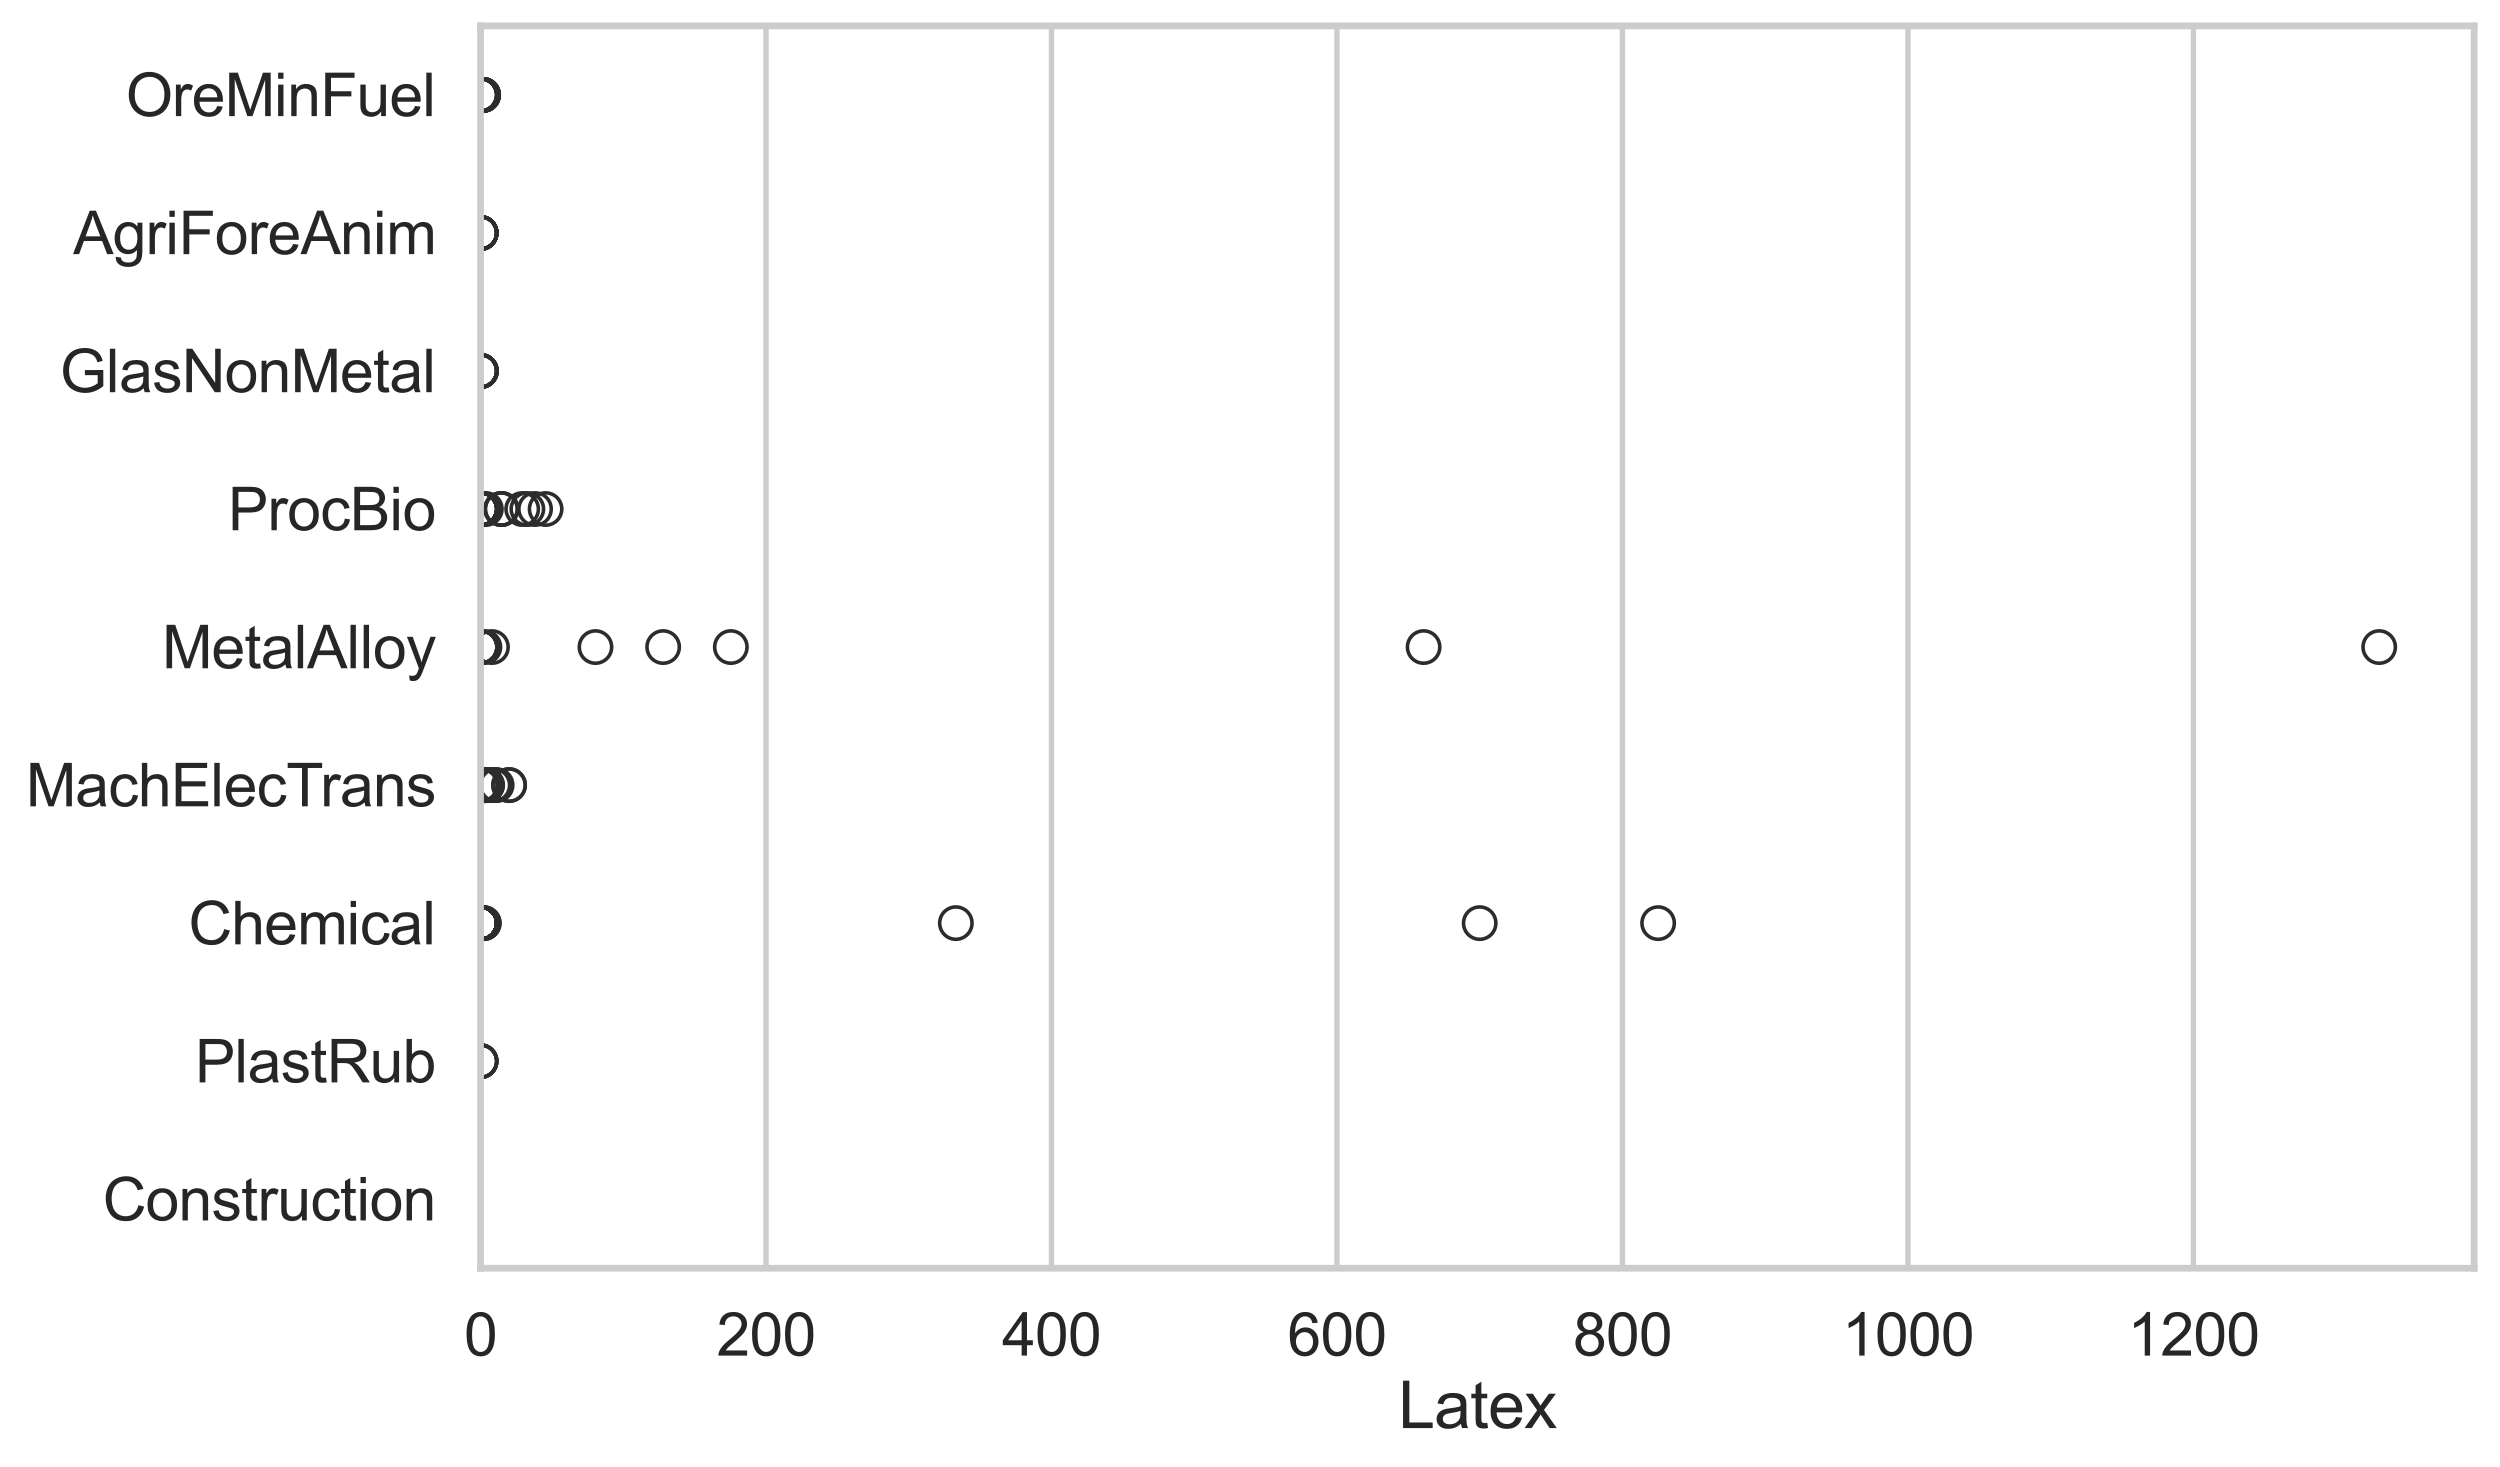 <?xml version="1.0" encoding="utf-8" standalone="no"?>
<!DOCTYPE svg PUBLIC "-//W3C//DTD SVG 1.1//EN"
  "http://www.w3.org/Graphics/SVG/1.1/DTD/svg11.dtd">
<svg xmlns:xlink="http://www.w3.org/1999/xlink" width="695.577pt" height="408.111pt" viewBox="0 0 695.577 408.111" xmlns="http://www.w3.org/2000/svg" version="1.1">
 <defs>
  <style type="text/css">*{stroke-linejoin: round; stroke-linecap: butt}</style>
 </defs>
 <g id="figure_1">
  <g id="patch_1">
   <path d="M 0 408.111 
L 695.577 408.111 
L 695.577 0 
L 0 0 
z
" style="fill: #ffffff"/>
  </g>
  <g id="axes_1">
   <g id="patch_2">
    <path d="M 133.697 352.86 
L 688.377 352.86 
L 688.377 7.2 
L 133.697 7.2 
z
" style="fill: #ffffff"/>
   </g>
   <g id="matplotlib.axis_1">
    <g id="xtick_1">
     <g id="line2d_1">
      <path d="M 133.697 352.86 
L 133.697 7.2 
" clip-path="url(#p2036731821)" style="fill: none; stroke: #cccccc; stroke-width: 1.5; stroke-linecap: round"/>
     </g>
     <g id="text_1">
      <!-- 0 -->
      <g style="fill: #262626" transform="translate(129.109 377.17) scale(0.165 -0.165)">
       <defs>
        <path id="ArialMT-30" d="M 266 2259 
Q 266 3072 433 3567 
Q 600 4063 929 4331 
Q 1259 4600 1759 4600 
Q 2128 4600 2406 4451 
Q 2684 4303 2865 4023 
Q 3047 3744 3150 3342 
Q 3253 2941 3253 2259 
Q 3253 1453 3087 958 
Q 2922 463 2592 192 
Q 2263 -78 1759 -78 
Q 1097 -78 719 397 
Q 266 969 266 2259 
z
M 844 2259 
Q 844 1131 1108 757 
Q 1372 384 1759 384 
Q 2147 384 2411 759 
Q 2675 1134 2675 2259 
Q 2675 3391 2411 3762 
Q 2147 4134 1753 4134 
Q 1366 4134 1134 3806 
Q 844 3388 844 2259 
z
" transform="scale(0.016)"/>
       </defs>
       <use xlink:href="#ArialMT-30"/>
      </g>
     </g>
    </g>
    <g id="xtick_2">
     <g id="line2d_2">
      <path d="M 213.126 352.86 
L 213.126 7.2 
" clip-path="url(#p2036731821)" style="fill: none; stroke: #cccccc; stroke-width: 1.5; stroke-linecap: round"/>
     </g>
     <g id="text_2">
      <!-- 200 -->
      <g style="fill: #262626" transform="translate(199.363 377.17) scale(0.165 -0.165)">
       <defs>
        <path id="ArialMT-32" d="M 3222 541 
L 3222 0 
L 194 0 
Q 188 203 259 391 
Q 375 700 629 1000 
Q 884 1300 1366 1694 
Q 2113 2306 2375 2664 
Q 2638 3022 2638 3341 
Q 2638 3675 2398 3904 
Q 2159 4134 1775 4134 
Q 1369 4134 1125 3890 
Q 881 3647 878 3216 
L 300 3275 
Q 359 3922 746 4261 
Q 1134 4600 1788 4600 
Q 2447 4600 2831 4234 
Q 3216 3869 3216 3328 
Q 3216 3053 3103 2787 
Q 2991 2522 2730 2228 
Q 2469 1934 1863 1422 
Q 1356 997 1212 845 
Q 1069 694 975 541 
L 3222 541 
z
" transform="scale(0.016)"/>
       </defs>
       <use xlink:href="#ArialMT-32"/>
       <use xlink:href="#ArialMT-30" transform="translate(55.615 0)"/>
       <use xlink:href="#ArialMT-30" transform="translate(111.23 0)"/>
      </g>
     </g>
    </g>
    <g id="xtick_3">
     <g id="line2d_3">
      <path d="M 292.556 352.86 
L 292.556 7.2 
" clip-path="url(#p2036731821)" style="fill: none; stroke: #cccccc; stroke-width: 1.5; stroke-linecap: round"/>
     </g>
     <g id="text_3">
      <!-- 400 -->
      <g style="fill: #262626" transform="translate(278.792 377.17) scale(0.165 -0.165)">
       <defs>
        <path id="ArialMT-34" d="M 2069 0 
L 2069 1097 
L 81 1097 
L 81 1613 
L 2172 4581 
L 2631 4581 
L 2631 1613 
L 3250 1613 
L 3250 1097 
L 2631 1097 
L 2631 0 
L 2069 0 
z
M 2069 1613 
L 2069 3678 
L 634 1613 
L 2069 1613 
z
" transform="scale(0.016)"/>
       </defs>
       <use xlink:href="#ArialMT-34"/>
       <use xlink:href="#ArialMT-30" transform="translate(55.615 0)"/>
       <use xlink:href="#ArialMT-30" transform="translate(111.23 0)"/>
      </g>
     </g>
    </g>
    <g id="xtick_4">
     <g id="line2d_4">
      <path d="M 371.985 352.86 
L 371.985 7.2 
" clip-path="url(#p2036731821)" style="fill: none; stroke: #cccccc; stroke-width: 1.5; stroke-linecap: round"/>
     </g>
     <g id="text_4">
      <!-- 600 -->
      <g style="fill: #262626" transform="translate(358.222 377.17) scale(0.165 -0.165)">
       <defs>
        <path id="ArialMT-36" d="M 3184 3459 
L 2625 3416 
Q 2550 3747 2413 3897 
Q 2184 4138 1850 4138 
Q 1581 4138 1378 3988 
Q 1113 3794 959 3422 
Q 806 3050 800 2363 
Q 1003 2672 1297 2822 
Q 1591 2972 1913 2972 
Q 2475 2972 2870 2558 
Q 3266 2144 3266 1488 
Q 3266 1056 3080 686 
Q 2894 316 2569 119 
Q 2244 -78 1831 -78 
Q 1128 -78 684 439 
Q 241 956 241 2144 
Q 241 3472 731 4075 
Q 1159 4600 1884 4600 
Q 2425 4600 2770 4297 
Q 3116 3994 3184 3459 
z
M 888 1484 
Q 888 1194 1011 928 
Q 1134 663 1356 523 
Q 1578 384 1822 384 
Q 2178 384 2434 671 
Q 2691 959 2691 1453 
Q 2691 1928 2437 2201 
Q 2184 2475 1800 2475 
Q 1419 2475 1153 2201 
Q 888 1928 888 1484 
z
" transform="scale(0.016)"/>
       </defs>
       <use xlink:href="#ArialMT-36"/>
       <use xlink:href="#ArialMT-30" transform="translate(55.615 0)"/>
       <use xlink:href="#ArialMT-30" transform="translate(111.23 0)"/>
      </g>
     </g>
    </g>
    <g id="xtick_5">
     <g id="line2d_5">
      <path d="M 451.414 352.86 
L 451.414 7.2 
" clip-path="url(#p2036731821)" style="fill: none; stroke: #cccccc; stroke-width: 1.5; stroke-linecap: round"/>
     </g>
     <g id="text_5">
      <!-- 800 -->
      <g style="fill: #262626" transform="translate(437.651 377.17) scale(0.165 -0.165)">
       <defs>
        <path id="ArialMT-38" d="M 1131 2484 
Q 781 2613 612 2850 
Q 444 3088 444 3419 
Q 444 3919 803 4259 
Q 1163 4600 1759 4600 
Q 2359 4600 2725 4251 
Q 3091 3903 3091 3403 
Q 3091 3084 2923 2848 
Q 2756 2613 2416 2484 
Q 2838 2347 3058 2040 
Q 3278 1734 3278 1309 
Q 3278 722 2862 322 
Q 2447 -78 1769 -78 
Q 1091 -78 675 323 
Q 259 725 259 1325 
Q 259 1772 486 2073 
Q 713 2375 1131 2484 
z
M 1019 3438 
Q 1019 3113 1228 2906 
Q 1438 2700 1772 2700 
Q 2097 2700 2305 2904 
Q 2513 3109 2513 3406 
Q 2513 3716 2298 3927 
Q 2084 4138 1766 4138 
Q 1444 4138 1231 3931 
Q 1019 3725 1019 3438 
z
M 838 1322 
Q 838 1081 952 856 
Q 1066 631 1291 507 
Q 1516 384 1775 384 
Q 2178 384 2440 643 
Q 2703 903 2703 1303 
Q 2703 1709 2433 1975 
Q 2163 2241 1756 2241 
Q 1359 2241 1098 1978 
Q 838 1716 838 1322 
z
" transform="scale(0.016)"/>
       </defs>
       <use xlink:href="#ArialMT-38"/>
       <use xlink:href="#ArialMT-30" transform="translate(55.615 0)"/>
       <use xlink:href="#ArialMT-30" transform="translate(111.23 0)"/>
      </g>
     </g>
    </g>
    <g id="xtick_6">
     <g id="line2d_6">
      <path d="M 530.844 352.86 
L 530.844 7.2 
" clip-path="url(#p2036731821)" style="fill: none; stroke: #cccccc; stroke-width: 1.5; stroke-linecap: round"/>
     </g>
     <g id="text_6">
      <!-- 1000 -->
      <g style="fill: #262626" transform="translate(512.492 377.17) scale(0.165 -0.165)">
       <defs>
        <path id="ArialMT-31" d="M 2384 0 
L 1822 0 
L 1822 3584 
Q 1619 3391 1289 3197 
Q 959 3003 697 2906 
L 697 3450 
Q 1169 3672 1522 3987 
Q 1875 4303 2022 4600 
L 2384 4600 
L 2384 0 
z
" transform="scale(0.016)"/>
       </defs>
       <use xlink:href="#ArialMT-31"/>
       <use xlink:href="#ArialMT-30" transform="translate(55.615 0)"/>
       <use xlink:href="#ArialMT-30" transform="translate(111.23 0)"/>
       <use xlink:href="#ArialMT-30" transform="translate(166.846 0)"/>
      </g>
     </g>
    </g>
    <g id="xtick_7">
     <g id="line2d_7">
      <path d="M 610.273 352.86 
L 610.273 7.2 
" clip-path="url(#p2036731821)" style="fill: none; stroke: #cccccc; stroke-width: 1.5; stroke-linecap: round"/>
     </g>
     <g id="text_7">
      <!-- 1200 -->
      <g style="fill: #262626" transform="translate(591.922 377.17) scale(0.165 -0.165)">
       <use xlink:href="#ArialMT-31"/>
       <use xlink:href="#ArialMT-32" transform="translate(55.615 0)"/>
       <use xlink:href="#ArialMT-30" transform="translate(111.23 0)"/>
       <use xlink:href="#ArialMT-30" transform="translate(166.846 0)"/>
      </g>
     </g>
    </g>
    <g id="text_8">
     <!-- Latex -->
     <g style="fill: #262626" transform="translate(389.022 397.334) scale(0.18 -0.18)">
      <defs>
       <path id="ArialMT-4c" d="M 469 0 
L 469 4581 
L 1075 4581 
L 1075 541 
L 3331 541 
L 3331 0 
L 469 0 
z
" transform="scale(0.016)"/>
       <path id="ArialMT-61" d="M 2588 409 
Q 2275 144 1986 34 
Q 1697 -75 1366 -75 
Q 819 -75 525 192 
Q 231 459 231 875 
Q 231 1119 342 1320 
Q 453 1522 633 1644 
Q 813 1766 1038 1828 
Q 1203 1872 1538 1913 
Q 2219 1994 2541 2106 
Q 2544 2222 2544 2253 
Q 2544 2597 2384 2738 
Q 2169 2928 1744 2928 
Q 1347 2928 1158 2789 
Q 969 2650 878 2297 
L 328 2372 
Q 403 2725 575 2942 
Q 747 3159 1072 3276 
Q 1397 3394 1825 3394 
Q 2250 3394 2515 3294 
Q 2781 3194 2906 3042 
Q 3031 2891 3081 2659 
Q 3109 2516 3109 2141 
L 3109 1391 
Q 3109 606 3145 398 
Q 3181 191 3288 0 
L 2700 0 
Q 2613 175 2588 409 
z
M 2541 1666 
Q 2234 1541 1622 1453 
Q 1275 1403 1131 1340 
Q 988 1278 909 1158 
Q 831 1038 831 891 
Q 831 666 1001 516 
Q 1172 366 1500 366 
Q 1825 366 2078 508 
Q 2331 650 2450 897 
Q 2541 1088 2541 1459 
L 2541 1666 
z
" transform="scale(0.016)"/>
       <path id="ArialMT-74" d="M 1650 503 
L 1731 6 
Q 1494 -44 1306 -44 
Q 1000 -44 831 53 
Q 663 150 594 308 
Q 525 466 525 972 
L 525 2881 
L 113 2881 
L 113 3319 
L 525 3319 
L 525 4141 
L 1084 4478 
L 1084 3319 
L 1650 3319 
L 1650 2881 
L 1084 2881 
L 1084 941 
Q 1084 700 1114 631 
Q 1144 563 1211 522 
Q 1278 481 1403 481 
Q 1497 481 1650 503 
z
" transform="scale(0.016)"/>
       <path id="ArialMT-65" d="M 2694 1069 
L 3275 997 
Q 3138 488 2766 206 
Q 2394 -75 1816 -75 
Q 1088 -75 661 373 
Q 234 822 234 1631 
Q 234 2469 665 2931 
Q 1097 3394 1784 3394 
Q 2450 3394 2872 2941 
Q 3294 2488 3294 1666 
Q 3294 1616 3291 1516 
L 816 1516 
Q 847 969 1125 678 
Q 1403 388 1819 388 
Q 2128 388 2347 550 
Q 2566 713 2694 1069 
z
M 847 1978 
L 2700 1978 
Q 2663 2397 2488 2606 
Q 2219 2931 1791 2931 
Q 1403 2931 1139 2672 
Q 875 2413 847 1978 
z
" transform="scale(0.016)"/>
       <path id="ArialMT-78" d="M 47 0 
L 1259 1725 
L 138 3319 
L 841 3319 
L 1350 2541 
Q 1494 2319 1581 2169 
Q 1719 2375 1834 2534 
L 2394 3319 
L 3066 3319 
L 1919 1756 
L 3153 0 
L 2463 0 
L 1781 1031 
L 1600 1309 
L 728 0 
L 47 0 
z
" transform="scale(0.016)"/>
      </defs>
      <use xlink:href="#ArialMT-4c"/>
      <use xlink:href="#ArialMT-61" transform="translate(55.615 0)"/>
      <use xlink:href="#ArialMT-74" transform="translate(111.23 0)"/>
      <use xlink:href="#ArialMT-65" transform="translate(139.014 0)"/>
      <use xlink:href="#ArialMT-78" transform="translate(194.629 0)"/>
     </g>
    </g>
   </g>
   <g id="matplotlib.axis_2">
    <g id="ytick_1">
     <g id="text_9">
      <!-- OreMinFuel -->
      <g style="fill: #262626" transform="translate(35.013 32.309) scale(0.165 -0.165)">
       <defs>
        <path id="ArialMT-4f" d="M 309 2231 
Q 309 3372 921 4017 
Q 1534 4663 2503 4663 
Q 3138 4663 3647 4359 
Q 4156 4056 4423 3514 
Q 4691 2972 4691 2284 
Q 4691 1588 4409 1038 
Q 4128 488 3612 205 
Q 3097 -78 2500 -78 
Q 1853 -78 1343 234 
Q 834 547 571 1087 
Q 309 1628 309 2231 
z
M 934 2222 
Q 934 1394 1379 917 
Q 1825 441 2497 441 
Q 3181 441 3623 922 
Q 4066 1403 4066 2288 
Q 4066 2847 3877 3264 
Q 3688 3681 3323 3911 
Q 2959 4141 2506 4141 
Q 1863 4141 1398 3698 
Q 934 3256 934 2222 
z
" transform="scale(0.016)"/>
        <path id="ArialMT-72" d="M 416 0 
L 416 3319 
L 922 3319 
L 922 2816 
Q 1116 3169 1280 3281 
Q 1444 3394 1641 3394 
Q 1925 3394 2219 3213 
L 2025 2691 
Q 1819 2813 1613 2813 
Q 1428 2813 1281 2702 
Q 1134 2591 1072 2394 
Q 978 2094 978 1738 
L 978 0 
L 416 0 
z
" transform="scale(0.016)"/>
        <path id="ArialMT-4d" d="M 475 0 
L 475 4581 
L 1388 4581 
L 2472 1338 
Q 2622 884 2691 659 
Q 2769 909 2934 1394 
L 4031 4581 
L 4847 4581 
L 4847 0 
L 4263 0 
L 4263 3834 
L 2931 0 
L 2384 0 
L 1059 3900 
L 1059 0 
L 475 0 
z
" transform="scale(0.016)"/>
        <path id="ArialMT-69" d="M 425 3934 
L 425 4581 
L 988 4581 
L 988 3934 
L 425 3934 
z
M 425 0 
L 425 3319 
L 988 3319 
L 988 0 
L 425 0 
z
" transform="scale(0.016)"/>
        <path id="ArialMT-6e" d="M 422 0 
L 422 3319 
L 928 3319 
L 928 2847 
Q 1294 3394 1984 3394 
Q 2284 3394 2536 3286 
Q 2788 3178 2913 3003 
Q 3038 2828 3088 2588 
Q 3119 2431 3119 2041 
L 3119 0 
L 2556 0 
L 2556 2019 
Q 2556 2363 2490 2533 
Q 2425 2703 2258 2804 
Q 2091 2906 1866 2906 
Q 1506 2906 1245 2678 
Q 984 2450 984 1813 
L 984 0 
L 422 0 
z
" transform="scale(0.016)"/>
        <path id="ArialMT-46" d="M 525 0 
L 525 4581 
L 3616 4581 
L 3616 4041 
L 1131 4041 
L 1131 2622 
L 3281 2622 
L 3281 2081 
L 1131 2081 
L 1131 0 
L 525 0 
z
" transform="scale(0.016)"/>
        <path id="ArialMT-75" d="M 2597 0 
L 2597 488 
Q 2209 -75 1544 -75 
Q 1250 -75 995 37 
Q 741 150 617 320 
Q 494 491 444 738 
Q 409 903 409 1263 
L 409 3319 
L 972 3319 
L 972 1478 
Q 972 1038 1006 884 
Q 1059 663 1231 536 
Q 1403 409 1656 409 
Q 1909 409 2131 539 
Q 2353 669 2445 892 
Q 2538 1116 2538 1541 
L 2538 3319 
L 3100 3319 
L 3100 0 
L 2597 0 
z
" transform="scale(0.016)"/>
        <path id="ArialMT-6c" d="M 409 0 
L 409 4581 
L 972 4581 
L 972 0 
L 409 0 
z
" transform="scale(0.016)"/>
       </defs>
       <use xlink:href="#ArialMT-4f"/>
       <use xlink:href="#ArialMT-72" transform="translate(77.783 0)"/>
       <use xlink:href="#ArialMT-65" transform="translate(111.084 0)"/>
       <use xlink:href="#ArialMT-4d" transform="translate(166.699 0)"/>
       <use xlink:href="#ArialMT-69" transform="translate(250 0)"/>
       <use xlink:href="#ArialMT-6e" transform="translate(272.217 0)"/>
       <use xlink:href="#ArialMT-46" transform="translate(327.832 0)"/>
       <use xlink:href="#ArialMT-75" transform="translate(388.916 0)"/>
       <use xlink:href="#ArialMT-65" transform="translate(444.531 0)"/>
       <use xlink:href="#ArialMT-6c" transform="translate(500.146 0)"/>
      </g>
     </g>
    </g>
    <g id="ytick_2">
     <g id="text_10">
      <!-- AgriForeAnim -->
      <g style="fill: #262626" transform="translate(20.341 70.715) scale(0.165 -0.165)">
       <defs>
        <path id="ArialMT-41" d="M -9 0 
L 1750 4581 
L 2403 4581 
L 4278 0 
L 3588 0 
L 3053 1388 
L 1138 1388 
L 634 0 
L -9 0 
z
M 1313 1881 
L 2866 1881 
L 2388 3150 
Q 2169 3728 2063 4100 
Q 1975 3659 1816 3225 
L 1313 1881 
z
" transform="scale(0.016)"/>
        <path id="ArialMT-67" d="M 319 -275 
L 866 -356 
Q 900 -609 1056 -725 
Q 1266 -881 1628 -881 
Q 2019 -881 2231 -725 
Q 2444 -569 2519 -288 
Q 2563 -116 2559 434 
Q 2191 0 1641 0 
Q 956 0 581 494 
Q 206 988 206 1678 
Q 206 2153 378 2554 
Q 550 2956 876 3175 
Q 1203 3394 1644 3394 
Q 2231 3394 2613 2919 
L 2613 3319 
L 3131 3319 
L 3131 450 
Q 3131 -325 2973 -648 
Q 2816 -972 2473 -1159 
Q 2131 -1347 1631 -1347 
Q 1038 -1347 672 -1080 
Q 306 -813 319 -275 
z
M 784 1719 
Q 784 1066 1043 766 
Q 1303 466 1694 466 
Q 2081 466 2343 764 
Q 2606 1063 2606 1700 
Q 2606 2309 2336 2618 
Q 2066 2928 1684 2928 
Q 1309 2928 1046 2623 
Q 784 2319 784 1719 
z
" transform="scale(0.016)"/>
        <path id="ArialMT-6f" d="M 213 1659 
Q 213 2581 725 3025 
Q 1153 3394 1769 3394 
Q 2453 3394 2887 2945 
Q 3322 2497 3322 1706 
Q 3322 1066 3130 698 
Q 2938 331 2570 128 
Q 2203 -75 1769 -75 
Q 1072 -75 642 372 
Q 213 819 213 1659 
z
M 791 1659 
Q 791 1022 1069 705 
Q 1347 388 1769 388 
Q 2188 388 2466 706 
Q 2744 1025 2744 1678 
Q 2744 2294 2464 2611 
Q 2184 2928 1769 2928 
Q 1347 2928 1069 2612 
Q 791 2297 791 1659 
z
" transform="scale(0.016)"/>
        <path id="ArialMT-6d" d="M 422 0 
L 422 3319 
L 925 3319 
L 925 2853 
Q 1081 3097 1340 3245 
Q 1600 3394 1931 3394 
Q 2300 3394 2536 3241 
Q 2772 3088 2869 2813 
Q 3263 3394 3894 3394 
Q 4388 3394 4653 3120 
Q 4919 2847 4919 2278 
L 4919 0 
L 4359 0 
L 4359 2091 
Q 4359 2428 4304 2576 
Q 4250 2725 4106 2815 
Q 3963 2906 3769 2906 
Q 3419 2906 3187 2673 
Q 2956 2441 2956 1928 
L 2956 0 
L 2394 0 
L 2394 2156 
Q 2394 2531 2256 2718 
Q 2119 2906 1806 2906 
Q 1569 2906 1367 2781 
Q 1166 2656 1075 2415 
Q 984 2175 984 1722 
L 984 0 
L 422 0 
z
" transform="scale(0.016)"/>
       </defs>
       <use xlink:href="#ArialMT-41"/>
       <use xlink:href="#ArialMT-67" transform="translate(66.699 0)"/>
       <use xlink:href="#ArialMT-72" transform="translate(122.314 0)"/>
       <use xlink:href="#ArialMT-69" transform="translate(155.615 0)"/>
       <use xlink:href="#ArialMT-46" transform="translate(177.832 0)"/>
       <use xlink:href="#ArialMT-6f" transform="translate(238.916 0)"/>
       <use xlink:href="#ArialMT-72" transform="translate(294.531 0)"/>
       <use xlink:href="#ArialMT-65" transform="translate(327.832 0)"/>
       <use xlink:href="#ArialMT-41" transform="translate(383.447 0)"/>
       <use xlink:href="#ArialMT-6e" transform="translate(450.146 0)"/>
       <use xlink:href="#ArialMT-69" transform="translate(505.762 0)"/>
       <use xlink:href="#ArialMT-6d" transform="translate(527.979 0)"/>
      </g>
     </g>
    </g>
    <g id="ytick_3">
     <g id="text_11">
      <!-- GlasNonMetal -->
      <g style="fill: #262626" transform="translate(16.659 109.122) scale(0.165 -0.165)">
       <defs>
        <path id="ArialMT-47" d="M 2638 1797 
L 2638 2334 
L 4578 2338 
L 4578 638 
Q 4131 281 3656 101 
Q 3181 -78 2681 -78 
Q 2006 -78 1454 211 
Q 903 500 622 1047 
Q 341 1594 341 2269 
Q 341 2938 620 3517 
Q 900 4097 1425 4378 
Q 1950 4659 2634 4659 
Q 3131 4659 3532 4498 
Q 3934 4338 4162 4050 
Q 4391 3763 4509 3300 
L 3963 3150 
Q 3859 3500 3706 3700 
Q 3553 3900 3268 4020 
Q 2984 4141 2638 4141 
Q 2222 4141 1919 4014 
Q 1616 3888 1430 3681 
Q 1244 3475 1141 3228 
Q 966 2803 966 2306 
Q 966 1694 1177 1281 
Q 1388 869 1791 669 
Q 2194 469 2647 469 
Q 3041 469 3416 620 
Q 3791 772 3984 944 
L 3984 1797 
L 2638 1797 
z
" transform="scale(0.016)"/>
        <path id="ArialMT-73" d="M 197 991 
L 753 1078 
Q 800 744 1014 566 
Q 1228 388 1613 388 
Q 2000 388 2187 545 
Q 2375 703 2375 916 
Q 2375 1106 2209 1216 
Q 2094 1291 1634 1406 
Q 1016 1563 777 1677 
Q 538 1791 414 1992 
Q 291 2194 291 2438 
Q 291 2659 392 2848 
Q 494 3038 669 3163 
Q 800 3259 1026 3326 
Q 1253 3394 1513 3394 
Q 1903 3394 2198 3281 
Q 2494 3169 2634 2976 
Q 2775 2784 2828 2463 
L 2278 2388 
Q 2241 2644 2061 2787 
Q 1881 2931 1553 2931 
Q 1166 2931 1000 2803 
Q 834 2675 834 2503 
Q 834 2394 903 2306 
Q 972 2216 1119 2156 
Q 1203 2125 1616 2013 
Q 2213 1853 2448 1751 
Q 2684 1650 2818 1456 
Q 2953 1263 2953 975 
Q 2953 694 2789 445 
Q 2625 197 2315 61 
Q 2006 -75 1616 -75 
Q 969 -75 630 194 
Q 291 463 197 991 
z
" transform="scale(0.016)"/>
        <path id="ArialMT-4e" d="M 488 0 
L 488 4581 
L 1109 4581 
L 3516 984 
L 3516 4581 
L 4097 4581 
L 4097 0 
L 3475 0 
L 1069 3600 
L 1069 0 
L 488 0 
z
" transform="scale(0.016)"/>
       </defs>
       <use xlink:href="#ArialMT-47"/>
       <use xlink:href="#ArialMT-6c" transform="translate(77.783 0)"/>
       <use xlink:href="#ArialMT-61" transform="translate(100 0)"/>
       <use xlink:href="#ArialMT-73" transform="translate(155.615 0)"/>
       <use xlink:href="#ArialMT-4e" transform="translate(205.615 0)"/>
       <use xlink:href="#ArialMT-6f" transform="translate(277.832 0)"/>
       <use xlink:href="#ArialMT-6e" transform="translate(333.447 0)"/>
       <use xlink:href="#ArialMT-4d" transform="translate(389.062 0)"/>
       <use xlink:href="#ArialMT-65" transform="translate(472.363 0)"/>
       <use xlink:href="#ArialMT-74" transform="translate(527.979 0)"/>
       <use xlink:href="#ArialMT-61" transform="translate(555.762 0)"/>
       <use xlink:href="#ArialMT-6c" transform="translate(611.377 0)"/>
      </g>
     </g>
    </g>
    <g id="ytick_4">
     <g id="text_12">
      <!-- ProcBio -->
      <g style="fill: #262626" transform="translate(63.424 147.529) scale(0.165 -0.165)">
       <defs>
        <path id="ArialMT-50" d="M 494 0 
L 494 4581 
L 2222 4581 
Q 2678 4581 2919 4538 
Q 3256 4481 3484 4323 
Q 3713 4166 3852 3881 
Q 3991 3597 3991 3256 
Q 3991 2672 3619 2267 
Q 3247 1863 2275 1863 
L 1100 1863 
L 1100 0 
L 494 0 
z
M 1100 2403 
L 2284 2403 
Q 2872 2403 3119 2622 
Q 3366 2841 3366 3238 
Q 3366 3525 3220 3729 
Q 3075 3934 2838 4000 
Q 2684 4041 2272 4041 
L 1100 4041 
L 1100 2403 
z
" transform="scale(0.016)"/>
        <path id="ArialMT-63" d="M 2588 1216 
L 3141 1144 
Q 3050 572 2676 248 
Q 2303 -75 1759 -75 
Q 1078 -75 664 370 
Q 250 816 250 1647 
Q 250 2184 428 2587 
Q 606 2991 970 3192 
Q 1334 3394 1763 3394 
Q 2303 3394 2647 3120 
Q 2991 2847 3088 2344 
L 2541 2259 
Q 2463 2594 2264 2762 
Q 2066 2931 1784 2931 
Q 1359 2931 1093 2626 
Q 828 2322 828 1663 
Q 828 994 1084 691 
Q 1341 388 1753 388 
Q 2084 388 2306 591 
Q 2528 794 2588 1216 
z
" transform="scale(0.016)"/>
        <path id="ArialMT-42" d="M 469 0 
L 469 4581 
L 2188 4581 
Q 2713 4581 3030 4442 
Q 3347 4303 3526 4014 
Q 3706 3725 3706 3409 
Q 3706 3116 3547 2856 
Q 3388 2597 3066 2438 
Q 3481 2316 3704 2022 
Q 3928 1728 3928 1328 
Q 3928 1006 3792 729 
Q 3656 453 3456 303 
Q 3256 153 2954 76 
Q 2653 0 2216 0 
L 469 0 
z
M 1075 2656 
L 2066 2656 
Q 2469 2656 2644 2709 
Q 2875 2778 2992 2937 
Q 3109 3097 3109 3338 
Q 3109 3566 3000 3739 
Q 2891 3913 2687 3977 
Q 2484 4041 1991 4041 
L 1075 4041 
L 1075 2656 
z
M 1075 541 
L 2216 541 
Q 2509 541 2628 563 
Q 2838 600 2978 687 
Q 3119 775 3209 942 
Q 3300 1109 3300 1328 
Q 3300 1584 3169 1773 
Q 3038 1963 2805 2039 
Q 2572 2116 2134 2116 
L 1075 2116 
L 1075 541 
z
" transform="scale(0.016)"/>
       </defs>
       <use xlink:href="#ArialMT-50"/>
       <use xlink:href="#ArialMT-72" transform="translate(66.699 0)"/>
       <use xlink:href="#ArialMT-6f" transform="translate(100 0)"/>
       <use xlink:href="#ArialMT-63" transform="translate(155.615 0)"/>
       <use xlink:href="#ArialMT-42" transform="translate(205.615 0)"/>
       <use xlink:href="#ArialMT-69" transform="translate(272.314 0)"/>
       <use xlink:href="#ArialMT-6f" transform="translate(294.531 0)"/>
      </g>
     </g>
    </g>
    <g id="ytick_5">
     <g id="text_13">
      <!-- MetalAlloy -->
      <g style="fill: #262626" transform="translate(45.088 185.935) scale(0.165 -0.165)">
       <defs>
        <path id="ArialMT-79" d="M 397 -1278 
L 334 -750 
Q 519 -800 656 -800 
Q 844 -800 956 -737 
Q 1069 -675 1141 -563 
Q 1194 -478 1313 -144 
Q 1328 -97 1363 -6 
L 103 3319 
L 709 3319 
L 1400 1397 
Q 1534 1031 1641 628 
Q 1738 1016 1872 1384 
L 2581 3319 
L 3144 3319 
L 1881 -56 
Q 1678 -603 1566 -809 
Q 1416 -1088 1222 -1217 
Q 1028 -1347 759 -1347 
Q 597 -1347 397 -1278 
z
" transform="scale(0.016)"/>
       </defs>
       <use xlink:href="#ArialMT-4d"/>
       <use xlink:href="#ArialMT-65" transform="translate(83.301 0)"/>
       <use xlink:href="#ArialMT-74" transform="translate(138.916 0)"/>
       <use xlink:href="#ArialMT-61" transform="translate(166.699 0)"/>
       <use xlink:href="#ArialMT-6c" transform="translate(222.314 0)"/>
       <use xlink:href="#ArialMT-41" transform="translate(244.531 0)"/>
       <use xlink:href="#ArialMT-6c" transform="translate(311.23 0)"/>
       <use xlink:href="#ArialMT-6c" transform="translate(333.447 0)"/>
       <use xlink:href="#ArialMT-6f" transform="translate(355.664 0)"/>
       <use xlink:href="#ArialMT-79" transform="translate(411.279 0)"/>
      </g>
     </g>
    </g>
    <g id="ytick_6">
     <g id="text_14">
      <!-- MachElecTrans -->
      <g style="fill: #262626" transform="translate(7.2 224.342) scale(0.165 -0.165)">
       <defs>
        <path id="ArialMT-68" d="M 422 0 
L 422 4581 
L 984 4581 
L 984 2938 
Q 1378 3394 1978 3394 
Q 2347 3394 2619 3248 
Q 2891 3103 3008 2847 
Q 3125 2591 3125 2103 
L 3125 0 
L 2563 0 
L 2563 2103 
Q 2563 2525 2380 2717 
Q 2197 2909 1863 2909 
Q 1613 2909 1392 2779 
Q 1172 2650 1078 2428 
Q 984 2206 984 1816 
L 984 0 
L 422 0 
z
" transform="scale(0.016)"/>
        <path id="ArialMT-45" d="M 506 0 
L 506 4581 
L 3819 4581 
L 3819 4041 
L 1113 4041 
L 1113 2638 
L 3647 2638 
L 3647 2100 
L 1113 2100 
L 1113 541 
L 3925 541 
L 3925 0 
L 506 0 
z
" transform="scale(0.016)"/>
        <path id="ArialMT-54" d="M 1659 0 
L 1659 4041 
L 150 4041 
L 150 4581 
L 3781 4581 
L 3781 4041 
L 2266 4041 
L 2266 0 
L 1659 0 
z
" transform="scale(0.016)"/>
       </defs>
       <use xlink:href="#ArialMT-4d"/>
       <use xlink:href="#ArialMT-61" transform="translate(83.301 0)"/>
       <use xlink:href="#ArialMT-63" transform="translate(138.916 0)"/>
       <use xlink:href="#ArialMT-68" transform="translate(188.916 0)"/>
       <use xlink:href="#ArialMT-45" transform="translate(244.531 0)"/>
       <use xlink:href="#ArialMT-6c" transform="translate(311.23 0)"/>
       <use xlink:href="#ArialMT-65" transform="translate(333.447 0)"/>
       <use xlink:href="#ArialMT-63" transform="translate(389.062 0)"/>
       <use xlink:href="#ArialMT-54" transform="translate(439.062 0)"/>
       <use xlink:href="#ArialMT-72" transform="translate(496.396 0)"/>
       <use xlink:href="#ArialMT-61" transform="translate(529.697 0)"/>
       <use xlink:href="#ArialMT-6e" transform="translate(585.312 0)"/>
       <use xlink:href="#ArialMT-73" transform="translate(640.928 0)"/>
      </g>
     </g>
    </g>
    <g id="ytick_7">
     <g id="text_15">
      <!-- Chemical -->
      <g style="fill: #262626" transform="translate(52.428 262.749) scale(0.165 -0.165)">
       <defs>
        <path id="ArialMT-43" d="M 3763 1606 
L 4369 1453 
Q 4178 706 3683 314 
Q 3188 -78 2472 -78 
Q 1731 -78 1267 223 
Q 803 525 561 1097 
Q 319 1669 319 2325 
Q 319 3041 592 3573 
Q 866 4106 1370 4382 
Q 1875 4659 2481 4659 
Q 3169 4659 3637 4309 
Q 4106 3959 4291 3325 
L 3694 3184 
Q 3534 3684 3231 3912 
Q 2928 4141 2469 4141 
Q 1941 4141 1586 3887 
Q 1231 3634 1087 3207 
Q 944 2781 944 2328 
Q 944 1744 1114 1308 
Q 1284 872 1643 656 
Q 2003 441 2422 441 
Q 2931 441 3284 734 
Q 3638 1028 3763 1606 
z
" transform="scale(0.016)"/>
       </defs>
       <use xlink:href="#ArialMT-43"/>
       <use xlink:href="#ArialMT-68" transform="translate(72.217 0)"/>
       <use xlink:href="#ArialMT-65" transform="translate(127.832 0)"/>
       <use xlink:href="#ArialMT-6d" transform="translate(183.447 0)"/>
       <use xlink:href="#ArialMT-69" transform="translate(266.748 0)"/>
       <use xlink:href="#ArialMT-63" transform="translate(288.965 0)"/>
       <use xlink:href="#ArialMT-61" transform="translate(338.965 0)"/>
       <use xlink:href="#ArialMT-6c" transform="translate(394.58 0)"/>
      </g>
     </g>
    </g>
    <g id="ytick_8">
     <g id="text_16">
      <!-- PlastRub -->
      <g style="fill: #262626" transform="translate(54.248 301.155) scale(0.165 -0.165)">
       <defs>
        <path id="ArialMT-52" d="M 503 0 
L 503 4581 
L 2534 4581 
Q 3147 4581 3465 4457 
Q 3784 4334 3975 4021 
Q 4166 3709 4166 3331 
Q 4166 2844 3850 2509 
Q 3534 2175 2875 2084 
Q 3116 1969 3241 1856 
Q 3506 1613 3744 1247 
L 4541 0 
L 3778 0 
L 3172 953 
Q 2906 1366 2734 1584 
Q 2563 1803 2427 1890 
Q 2291 1978 2150 2013 
Q 2047 2034 1813 2034 
L 1109 2034 
L 1109 0 
L 503 0 
z
M 1109 2559 
L 2413 2559 
Q 2828 2559 3062 2645 
Q 3297 2731 3419 2920 
Q 3541 3109 3541 3331 
Q 3541 3656 3305 3865 
Q 3069 4075 2559 4075 
L 1109 4075 
L 1109 2559 
z
" transform="scale(0.016)"/>
        <path id="ArialMT-62" d="M 941 0 
L 419 0 
L 419 4581 
L 981 4581 
L 981 2947 
Q 1338 3394 1891 3394 
Q 2197 3394 2470 3270 
Q 2744 3147 2920 2923 
Q 3097 2700 3197 2384 
Q 3297 2069 3297 1709 
Q 3297 856 2875 390 
Q 2453 -75 1863 -75 
Q 1275 -75 941 416 
L 941 0 
z
M 934 1684 
Q 934 1088 1097 822 
Q 1363 388 1816 388 
Q 2184 388 2453 708 
Q 2722 1028 2722 1663 
Q 2722 2313 2464 2622 
Q 2206 2931 1841 2931 
Q 1472 2931 1203 2611 
Q 934 2291 934 1684 
z
" transform="scale(0.016)"/>
       </defs>
       <use xlink:href="#ArialMT-50"/>
       <use xlink:href="#ArialMT-6c" transform="translate(66.699 0)"/>
       <use xlink:href="#ArialMT-61" transform="translate(88.916 0)"/>
       <use xlink:href="#ArialMT-73" transform="translate(144.531 0)"/>
       <use xlink:href="#ArialMT-74" transform="translate(194.531 0)"/>
       <use xlink:href="#ArialMT-52" transform="translate(222.314 0)"/>
       <use xlink:href="#ArialMT-75" transform="translate(294.531 0)"/>
       <use xlink:href="#ArialMT-62" transform="translate(350.146 0)"/>
      </g>
     </g>
    </g>
    <g id="ytick_9">
     <g id="text_17">
      <!-- Construction -->
      <g style="fill: #262626" transform="translate(28.575 339.562) scale(0.165 -0.165)">
       <use xlink:href="#ArialMT-43"/>
       <use xlink:href="#ArialMT-6f" transform="translate(72.217 0)"/>
       <use xlink:href="#ArialMT-6e" transform="translate(127.832 0)"/>
       <use xlink:href="#ArialMT-73" transform="translate(183.447 0)"/>
       <use xlink:href="#ArialMT-74" transform="translate(233.447 0)"/>
       <use xlink:href="#ArialMT-72" transform="translate(261.23 0)"/>
       <use xlink:href="#ArialMT-75" transform="translate(294.531 0)"/>
       <use xlink:href="#ArialMT-63" transform="translate(350.146 0)"/>
       <use xlink:href="#ArialMT-74" transform="translate(400.146 0)"/>
       <use xlink:href="#ArialMT-69" transform="translate(427.93 0)"/>
       <use xlink:href="#ArialMT-6f" transform="translate(450.146 0)"/>
       <use xlink:href="#ArialMT-6e" transform="translate(505.762 0)"/>
      </g>
     </g>
    </g>
   </g>
   <g id="patch_3">
    <path d="M 133.697 11.041 
L 133.697 41.766 
L 133.697 41.766 
L 133.697 11.041 
L 133.697 11.041 
z
" clip-path="url(#p2036731821)" style="fill: #c9941d; stroke: #2c2c2c; stroke-linejoin: miter"/>
   </g>
   <g id="line2d_8">
    <path d="M 133.697 26.403 
L 133.697 26.403 
" clip-path="url(#p2036731821)" style="fill: none; stroke: #2c2c2c"/>
   </g>
   <g id="line2d_9">
    <path d="M 133.697 26.403 
L 133.698 26.403 
" clip-path="url(#p2036731821)" style="fill: none; stroke: #2c2c2c"/>
   </g>
   <g id="line2d_10">
    <path d="M 133.697 18.722 
L 133.697 34.085 
" clip-path="url(#p2036731821)" style="fill: none; stroke: #2c2c2c; stroke-linecap: round"/>
   </g>
   <g id="line2d_11">
    <path d="M 133.698 18.722 
L 133.698 34.085 
" clip-path="url(#p2036731821)" style="fill: none; stroke: #2c2c2c; stroke-linecap: round"/>
   </g>
   <g id="line2d_12">
    <defs>
     <path id="m52c45c5316" d="M 0 4.5 
C 1.193 4.5 2.338 4.026 3.182 3.182 
C 4.026 2.338 4.5 1.193 4.5 0 
C 4.5 -1.193 4.026 -2.338 3.182 -3.182 
C 2.338 -4.026 1.193 -4.5 0 -4.5 
C -1.193 -4.5 -2.338 -4.026 -3.182 -3.182 
C -4.026 -2.338 -4.5 -1.193 -4.5 0 
C -4.5 1.193 -4.026 2.338 -3.182 3.182 
C -2.338 4.026 -1.193 4.5 0 4.5 
z
" style="stroke: #2c2c2c"/>
    </defs>
    <g clip-path="url(#p2036731821)">
     <use xlink:href="#m52c45c5316" x="134.355" y="26.403" style="fill-opacity: 0; stroke: #2c2c2c"/>
     <use xlink:href="#m52c45c5316" x="134.271" y="26.403" style="fill-opacity: 0; stroke: #2c2c2c"/>
     <use xlink:href="#m52c45c5316" x="133.705" y="26.403" style="fill-opacity: 0; stroke: #2c2c2c"/>
     <use xlink:href="#m52c45c5316" x="133.702" y="26.403" style="fill-opacity: 0; stroke: #2c2c2c"/>
     <use xlink:href="#m52c45c5316" x="133.766" y="26.403" style="fill-opacity: 0; stroke: #2c2c2c"/>
     <use xlink:href="#m52c45c5316" x="133.698" y="26.403" style="fill-opacity: 0; stroke: #2c2c2c"/>
     <use xlink:href="#m52c45c5316" x="134.408" y="26.403" style="fill-opacity: 0; stroke: #2c2c2c"/>
     <use xlink:href="#m52c45c5316" x="133.728" y="26.403" style="fill-opacity: 0; stroke: #2c2c2c"/>
     <use xlink:href="#m52c45c5316" x="133.711" y="26.403" style="fill-opacity: 0; stroke: #2c2c2c"/>
     <use xlink:href="#m52c45c5316" x="134.37" y="26.403" style="fill-opacity: 0; stroke: #2c2c2c"/>
     <use xlink:href="#m52c45c5316" x="134.338" y="26.403" style="fill-opacity: 0; stroke: #2c2c2c"/>
     <use xlink:href="#m52c45c5316" x="133.77" y="26.403" style="fill-opacity: 0; stroke: #2c2c2c"/>
     <use xlink:href="#m52c45c5316" x="134.271" y="26.403" style="fill-opacity: 0; stroke: #2c2c2c"/>
     <use xlink:href="#m52c45c5316" x="134.352" y="26.403" style="fill-opacity: 0; stroke: #2c2c2c"/>
     <use xlink:href="#m52c45c5316" x="134.408" y="26.403" style="fill-opacity: 0; stroke: #2c2c2c"/>
     <use xlink:href="#m52c45c5316" x="133.764" y="26.403" style="fill-opacity: 0; stroke: #2c2c2c"/>
     <use xlink:href="#m52c45c5316" x="133.698" y="26.403" style="fill-opacity: 0; stroke: #2c2c2c"/>
     <use xlink:href="#m52c45c5316" x="133.738" y="26.403" style="fill-opacity: 0; stroke: #2c2c2c"/>
     <use xlink:href="#m52c45c5316" x="134.275" y="26.403" style="fill-opacity: 0; stroke: #2c2c2c"/>
     <use xlink:href="#m52c45c5316" x="134.352" y="26.403" style="fill-opacity: 0; stroke: #2c2c2c"/>
     <use xlink:href="#m52c45c5316" x="134.311" y="26.403" style="fill-opacity: 0; stroke: #2c2c2c"/>
     <use xlink:href="#m52c45c5316" x="134.19" y="26.403" style="fill-opacity: 0; stroke: #2c2c2c"/>
     <use xlink:href="#m52c45c5316" x="133.707" y="26.403" style="fill-opacity: 0; stroke: #2c2c2c"/>
    </g>
   </g>
   <g id="patch_4">
    <path d="M 133.697 49.447 
L 133.697 80.173 
L 133.698 80.173 
L 133.698 49.447 
L 133.697 49.447 
z
" clip-path="url(#p2036731821)" style="fill: #68afd7; stroke: #2c2c2c; stroke-linejoin: miter"/>
   </g>
   <g id="line2d_13">
    <path d="M 133.697 64.81 
L 133.697 64.81 
" clip-path="url(#p2036731821)" style="fill: none; stroke: #2c2c2c"/>
   </g>
   <g id="line2d_14">
    <path d="M 133.698 64.81 
L 133.698 64.81 
" clip-path="url(#p2036731821)" style="fill: none; stroke: #2c2c2c"/>
   </g>
   <g id="line2d_15">
    <path d="M 133.697 57.129 
L 133.697 72.491 
" clip-path="url(#p2036731821)" style="fill: none; stroke: #2c2c2c; stroke-linecap: round"/>
   </g>
   <g id="line2d_16">
    <path d="M 133.698 57.129 
L 133.698 72.491 
" clip-path="url(#p2036731821)" style="fill: none; stroke: #2c2c2c; stroke-linecap: round"/>
   </g>
   <g id="line2d_17">
    <g clip-path="url(#p2036731821)">
     <use xlink:href="#m52c45c5316" x="133.7" y="64.81" style="fill-opacity: 0; stroke: #2c2c2c"/>
     <use xlink:href="#m52c45c5316" x="133.698" y="64.81" style="fill-opacity: 0; stroke: #2c2c2c"/>
     <use xlink:href="#m52c45c5316" x="133.699" y="64.81" style="fill-opacity: 0; stroke: #2c2c2c"/>
     <use xlink:href="#m52c45c5316" x="133.699" y="64.81" style="fill-opacity: 0; stroke: #2c2c2c"/>
     <use xlink:href="#m52c45c5316" x="133.712" y="64.81" style="fill-opacity: 0; stroke: #2c2c2c"/>
     <use xlink:href="#m52c45c5316" x="133.701" y="64.81" style="fill-opacity: 0; stroke: #2c2c2c"/>
     <use xlink:href="#m52c45c5316" x="133.701" y="64.81" style="fill-opacity: 0; stroke: #2c2c2c"/>
     <use xlink:href="#m52c45c5316" x="133.699" y="64.81" style="fill-opacity: 0; stroke: #2c2c2c"/>
     <use xlink:href="#m52c45c5316" x="133.7" y="64.81" style="fill-opacity: 0; stroke: #2c2c2c"/>
     <use xlink:href="#m52c45c5316" x="133.698" y="64.81" style="fill-opacity: 0; stroke: #2c2c2c"/>
     <use xlink:href="#m52c45c5316" x="133.699" y="64.81" style="fill-opacity: 0; stroke: #2c2c2c"/>
     <use xlink:href="#m52c45c5316" x="133.698" y="64.81" style="fill-opacity: 0; stroke: #2c2c2c"/>
     <use xlink:href="#m52c45c5316" x="133.699" y="64.81" style="fill-opacity: 0; stroke: #2c2c2c"/>
     <use xlink:href="#m52c45c5316" x="133.698" y="64.81" style="fill-opacity: 0; stroke: #2c2c2c"/>
     <use xlink:href="#m52c45c5316" x="133.698" y="64.81" style="fill-opacity: 0; stroke: #2c2c2c"/>
    </g>
   </g>
   <g id="patch_5">
    <path d="M 133.697 87.854 
L 133.697 118.579 
L 133.697 118.579 
L 133.697 87.854 
L 133.697 87.854 
z
" clip-path="url(#p2036731821)" style="fill: #148a6a; stroke: #2c2c2c; stroke-linejoin: miter"/>
   </g>
   <g id="line2d_18">
    <path d="M 133.697 103.217 
L 133.697 103.217 
" clip-path="url(#p2036731821)" style="fill: none; stroke: #2c2c2c"/>
   </g>
   <g id="line2d_19">
    <path d="M 133.697 103.217 
L 133.697 103.217 
" clip-path="url(#p2036731821)" style="fill: none; stroke: #2c2c2c"/>
   </g>
   <g id="line2d_20">
    <path d="M 133.697 95.535 
L 133.697 110.898 
" clip-path="url(#p2036731821)" style="fill: none; stroke: #2c2c2c; stroke-linecap: round"/>
   </g>
   <g id="line2d_21">
    <path d="M 133.697 95.535 
L 133.697 110.898 
" clip-path="url(#p2036731821)" style="fill: none; stroke: #2c2c2c; stroke-linecap: round"/>
   </g>
   <g id="line2d_22">
    <g clip-path="url(#p2036731821)">
     <use xlink:href="#m52c45c5316" x="133.805" y="103.217" style="fill-opacity: 0; stroke: #2c2c2c"/>
     <use xlink:href="#m52c45c5316" x="133.699" y="103.217" style="fill-opacity: 0; stroke: #2c2c2c"/>
     <use xlink:href="#m52c45c5316" x="133.756" y="103.217" style="fill-opacity: 0; stroke: #2c2c2c"/>
     <use xlink:href="#m52c45c5316" x="133.697" y="103.217" style="fill-opacity: 0; stroke: #2c2c2c"/>
     <use xlink:href="#m52c45c5316" x="133.697" y="103.217" style="fill-opacity: 0; stroke: #2c2c2c"/>
     <use xlink:href="#m52c45c5316" x="133.698" y="103.217" style="fill-opacity: 0; stroke: #2c2c2c"/>
     <use xlink:href="#m52c45c5316" x="133.698" y="103.217" style="fill-opacity: 0; stroke: #2c2c2c"/>
     <use xlink:href="#m52c45c5316" x="133.697" y="103.217" style="fill-opacity: 0; stroke: #2c2c2c"/>
     <use xlink:href="#m52c45c5316" x="133.698" y="103.217" style="fill-opacity: 0; stroke: #2c2c2c"/>
     <use xlink:href="#m52c45c5316" x="133.699" y="103.217" style="fill-opacity: 0; stroke: #2c2c2c"/>
     <use xlink:href="#m52c45c5316" x="133.805" y="103.217" style="fill-opacity: 0; stroke: #2c2c2c"/>
     <use xlink:href="#m52c45c5316" x="133.805" y="103.217" style="fill-opacity: 0; stroke: #2c2c2c"/>
     <use xlink:href="#m52c45c5316" x="133.698" y="103.217" style="fill-opacity: 0; stroke: #2c2c2c"/>
     <use xlink:href="#m52c45c5316" x="133.698" y="103.217" style="fill-opacity: 0; stroke: #2c2c2c"/>
    </g>
   </g>
   <g id="patch_6">
    <path d="M 133.697 126.261 
L 133.697 156.986 
L 133.698 156.986 
L 133.698 126.261 
L 133.697 126.261 
z
" clip-path="url(#p2036731821)" style="fill: #dad158; stroke: #2c2c2c; stroke-linejoin: miter"/>
   </g>
   <g id="line2d_23">
    <path d="M 133.697 141.623 
L 133.697 141.623 
" clip-path="url(#p2036731821)" style="fill: none; stroke: #2c2c2c"/>
   </g>
   <g id="line2d_24">
    <path d="M 133.698 141.623 
L 133.699 141.623 
" clip-path="url(#p2036731821)" style="fill: none; stroke: #2c2c2c"/>
   </g>
   <g id="line2d_25">
    <path d="M 133.697 133.942 
L 133.697 149.305 
" clip-path="url(#p2036731821)" style="fill: none; stroke: #2c2c2c; stroke-linecap: round"/>
   </g>
   <g id="line2d_26">
    <path d="M 133.699 133.942 
L 133.699 149.305 
" clip-path="url(#p2036731821)" style="fill: none; stroke: #2c2c2c; stroke-linecap: round"/>
   </g>
   <g id="line2d_27">
    <g clip-path="url(#p2036731821)">
     <use xlink:href="#m52c45c5316" x="139.395" y="141.623" style="fill-opacity: 0; stroke: #2c2c2c"/>
     <use xlink:href="#m52c45c5316" x="133.768" y="141.623" style="fill-opacity: 0; stroke: #2c2c2c"/>
     <use xlink:href="#m52c45c5316" x="133.7" y="141.623" style="fill-opacity: 0; stroke: #2c2c2c"/>
     <use xlink:href="#m52c45c5316" x="134.404" y="141.623" style="fill-opacity: 0; stroke: #2c2c2c"/>
     <use xlink:href="#m52c45c5316" x="133.802" y="141.623" style="fill-opacity: 0; stroke: #2c2c2c"/>
     <use xlink:href="#m52c45c5316" x="133.746" y="141.623" style="fill-opacity: 0; stroke: #2c2c2c"/>
     <use xlink:href="#m52c45c5316" x="133.701" y="141.623" style="fill-opacity: 0; stroke: #2c2c2c"/>
     <use xlink:href="#m52c45c5316" x="133.717" y="141.623" style="fill-opacity: 0; stroke: #2c2c2c"/>
     <use xlink:href="#m52c45c5316" x="133.769" y="141.623" style="fill-opacity: 0; stroke: #2c2c2c"/>
     <use xlink:href="#m52c45c5316" x="133.719" y="141.623" style="fill-opacity: 0; stroke: #2c2c2c"/>
     <use xlink:href="#m52c45c5316" x="133.819" y="141.623" style="fill-opacity: 0; stroke: #2c2c2c"/>
     <use xlink:href="#m52c45c5316" x="133.733" y="141.623" style="fill-opacity: 0; stroke: #2c2c2c"/>
     <use xlink:href="#m52c45c5316" x="134.006" y="141.623" style="fill-opacity: 0; stroke: #2c2c2c"/>
     <use xlink:href="#m52c45c5316" x="133.702" y="141.623" style="fill-opacity: 0; stroke: #2c2c2c"/>
     <use xlink:href="#m52c45c5316" x="151.806" y="141.623" style="fill-opacity: 0; stroke: #2c2c2c"/>
     <use xlink:href="#m52c45c5316" x="148.87" y="141.623" style="fill-opacity: 0; stroke: #2c2c2c"/>
     <use xlink:href="#m52c45c5316" x="133.723" y="141.623" style="fill-opacity: 0; stroke: #2c2c2c"/>
     <use xlink:href="#m52c45c5316" x="133.701" y="141.623" style="fill-opacity: 0; stroke: #2c2c2c"/>
     <use xlink:href="#m52c45c5316" x="146.724" y="141.623" style="fill-opacity: 0; stroke: #2c2c2c"/>
     <use xlink:href="#m52c45c5316" x="139.515" y="141.623" style="fill-opacity: 0; stroke: #2c2c2c"/>
     <use xlink:href="#m52c45c5316" x="133.729" y="141.623" style="fill-opacity: 0; stroke: #2c2c2c"/>
     <use xlink:href="#m52c45c5316" x="139.577" y="141.623" style="fill-opacity: 0; stroke: #2c2c2c"/>
     <use xlink:href="#m52c45c5316" x="133.717" y="141.623" style="fill-opacity: 0; stroke: #2c2c2c"/>
     <use xlink:href="#m52c45c5316" x="145.294" y="141.623" style="fill-opacity: 0; stroke: #2c2c2c"/>
     <use xlink:href="#m52c45c5316" x="133.702" y="141.623" style="fill-opacity: 0; stroke: #2c2c2c"/>
     <use xlink:href="#m52c45c5316" x="133.722" y="141.623" style="fill-opacity: 0; stroke: #2c2c2c"/>
     <use xlink:href="#m52c45c5316" x="135.171" y="141.623" style="fill-opacity: 0; stroke: #2c2c2c"/>
     <use xlink:href="#m52c45c5316" x="133.718" y="141.623" style="fill-opacity: 0; stroke: #2c2c2c"/>
    </g>
   </g>
   <g id="patch_7">
    <path d="M 133.698 164.667 
L 133.698 195.393 
L 133.713 195.393 
L 133.713 164.667 
L 133.698 164.667 
z
" clip-path="url(#p2036731821)" style="fill: #166c9c; stroke: #2c2c2c; stroke-linejoin: miter"/>
   </g>
   <g id="line2d_28">
    <path d="M 133.698 180.03 
L 133.697 180.03 
" clip-path="url(#p2036731821)" style="fill: none; stroke: #2c2c2c"/>
   </g>
   <g id="line2d_29">
    <path d="M 133.713 180.03 
L 133.732 180.03 
" clip-path="url(#p2036731821)" style="fill: none; stroke: #2c2c2c"/>
   </g>
   <g id="line2d_30">
    <path d="M 133.697 172.349 
L 133.697 187.711 
" clip-path="url(#p2036731821)" style="fill: none; stroke: #2c2c2c; stroke-linecap: round"/>
   </g>
   <g id="line2d_31">
    <path d="M 133.732 172.349 
L 133.732 187.711 
" clip-path="url(#p2036731821)" style="fill: none; stroke: #2c2c2c; stroke-linecap: round"/>
   </g>
   <g id="line2d_32">
    <g clip-path="url(#p2036731821)">
     <use xlink:href="#m52c45c5316" x="661.964" y="180.03" style="fill-opacity: 0; stroke: #2c2c2c"/>
     <use xlink:href="#m52c45c5316" x="133.747" y="180.03" style="fill-opacity: 0; stroke: #2c2c2c"/>
     <use xlink:href="#m52c45c5316" x="203.343" y="180.03" style="fill-opacity: 0; stroke: #2c2c2c"/>
     <use xlink:href="#m52c45c5316" x="136.879" y="180.03" style="fill-opacity: 0; stroke: #2c2c2c"/>
     <use xlink:href="#m52c45c5316" x="133.75" y="180.03" style="fill-opacity: 0; stroke: #2c2c2c"/>
     <use xlink:href="#m52c45c5316" x="165.68" y="180.03" style="fill-opacity: 0; stroke: #2c2c2c"/>
     <use xlink:href="#m52c45c5316" x="184.509" y="180.03" style="fill-opacity: 0; stroke: #2c2c2c"/>
     <use xlink:href="#m52c45c5316" x="133.782" y="180.03" style="fill-opacity: 0; stroke: #2c2c2c"/>
     <use xlink:href="#m52c45c5316" x="133.764" y="180.03" style="fill-opacity: 0; stroke: #2c2c2c"/>
     <use xlink:href="#m52c45c5316" x="396.092" y="180.03" style="fill-opacity: 0; stroke: #2c2c2c"/>
     <use xlink:href="#m52c45c5316" x="133.771" y="180.03" style="fill-opacity: 0; stroke: #2c2c2c"/>
     <use xlink:href="#m52c45c5316" x="134.774" y="180.03" style="fill-opacity: 0; stroke: #2c2c2c"/>
     <use xlink:href="#m52c45c5316" x="133.819" y="180.03" style="fill-opacity: 0; stroke: #2c2c2c"/>
    </g>
   </g>
   <g id="patch_8">
    <path d="M 133.702 203.074 
L 133.702 233.799 
L 133.768 233.799 
L 133.768 203.074 
L 133.702 203.074 
z
" clip-path="url(#p2036731821)" style="fill: #ba611b; stroke: #2c2c2c; stroke-linejoin: miter"/>
   </g>
   <g id="line2d_33">
    <path d="M 133.702 218.437 
L 133.697 218.437 
" clip-path="url(#p2036731821)" style="fill: none; stroke: #2c2c2c"/>
   </g>
   <g id="line2d_34">
    <path d="M 133.768 218.437 
L 133.848 218.437 
" clip-path="url(#p2036731821)" style="fill: none; stroke: #2c2c2c"/>
   </g>
   <g id="line2d_35">
    <path d="M 133.697 210.755 
L 133.697 226.118 
" clip-path="url(#p2036731821)" style="fill: none; stroke: #2c2c2c; stroke-linecap: round"/>
   </g>
   <g id="line2d_36">
    <path d="M 133.848 210.755 
L 133.848 226.118 
" clip-path="url(#p2036731821)" style="fill: none; stroke: #2c2c2c; stroke-linecap: round"/>
   </g>
   <g id="line2d_37">
    <g clip-path="url(#p2036731821)">
     <use xlink:href="#m52c45c5316" x="135.296" y="218.437" style="fill-opacity: 0; stroke: #2c2c2c"/>
     <use xlink:href="#m52c45c5316" x="141.641" y="218.437" style="fill-opacity: 0; stroke: #2c2c2c"/>
     <use xlink:href="#m52c45c5316" x="133.889" y="218.437" style="fill-opacity: 0; stroke: #2c2c2c"/>
     <use xlink:href="#m52c45c5316" x="134.942" y="218.437" style="fill-opacity: 0; stroke: #2c2c2c"/>
     <use xlink:href="#m52c45c5316" x="135.439" y="218.437" style="fill-opacity: 0; stroke: #2c2c2c"/>
     <use xlink:href="#m52c45c5316" x="134.324" y="218.437" style="fill-opacity: 0; stroke: #2c2c2c"/>
     <use xlink:href="#m52c45c5316" x="133.888" y="218.437" style="fill-opacity: 0; stroke: #2c2c2c"/>
     <use xlink:href="#m52c45c5316" x="134.731" y="218.437" style="fill-opacity: 0; stroke: #2c2c2c"/>
     <use xlink:href="#m52c45c5316" x="137.628" y="218.437" style="fill-opacity: 0; stroke: #2c2c2c"/>
     <use xlink:href="#m52c45c5316" x="134.86" y="218.437" style="fill-opacity: 0; stroke: #2c2c2c"/>
     <use xlink:href="#m52c45c5316" x="133.979" y="218.437" style="fill-opacity: 0; stroke: #2c2c2c"/>
     <use xlink:href="#m52c45c5316" x="138.169" y="218.437" style="fill-opacity: 0; stroke: #2c2c2c"/>
     <use xlink:href="#m52c45c5316" x="135.539" y="218.437" style="fill-opacity: 0; stroke: #2c2c2c"/>
     <use xlink:href="#m52c45c5316" x="137.274" y="218.437" style="fill-opacity: 0; stroke: #2c2c2c"/>
     <use xlink:href="#m52c45c5316" x="141.641" y="218.437" style="fill-opacity: 0; stroke: #2c2c2c"/>
     <use xlink:href="#m52c45c5316" x="133.891" y="218.437" style="fill-opacity: 0; stroke: #2c2c2c"/>
     <use xlink:href="#m52c45c5316" x="133.885" y="218.437" style="fill-opacity: 0; stroke: #2c2c2c"/>
     <use xlink:href="#m52c45c5316" x="135.002" y="218.437" style="fill-opacity: 0; stroke: #2c2c2c"/>
     <use xlink:href="#m52c45c5316" x="134.655" y="218.437" style="fill-opacity: 0; stroke: #2c2c2c"/>
     <use xlink:href="#m52c45c5316" x="135.117" y="218.437" style="fill-opacity: 0; stroke: #2c2c2c"/>
    </g>
   </g>
   <g id="patch_9">
    <path d="M 133.697 241.481 
L 133.697 272.206 
L 133.698 272.206 
L 133.698 241.481 
L 133.697 241.481 
z
" clip-path="url(#p2036731821)" style="fill: #c283a6; stroke: #2c2c2c; stroke-linejoin: miter"/>
   </g>
   <g id="line2d_38">
    <path d="M 133.697 256.843 
L 133.697 256.843 
" clip-path="url(#p2036731821)" style="fill: none; stroke: #2c2c2c"/>
   </g>
   <g id="line2d_39">
    <path d="M 133.698 256.843 
L 133.7 256.843 
" clip-path="url(#p2036731821)" style="fill: none; stroke: #2c2c2c"/>
   </g>
   <g id="line2d_40">
    <path d="M 133.697 249.162 
L 133.697 264.525 
" clip-path="url(#p2036731821)" style="fill: none; stroke: #2c2c2c; stroke-linecap: round"/>
   </g>
   <g id="line2d_41">
    <path d="M 133.7 249.162 
L 133.7 264.525 
" clip-path="url(#p2036731821)" style="fill: none; stroke: #2c2c2c; stroke-linecap: round"/>
   </g>
   <g id="line2d_42">
    <g clip-path="url(#p2036731821)">
     <use xlink:href="#m52c45c5316" x="133.706" y="256.843" style="fill-opacity: 0; stroke: #2c2c2c"/>
     <use xlink:href="#m52c45c5316" x="134.426" y="256.843" style="fill-opacity: 0; stroke: #2c2c2c"/>
     <use xlink:href="#m52c45c5316" x="133.866" y="256.843" style="fill-opacity: 0; stroke: #2c2c2c"/>
     <use xlink:href="#m52c45c5316" x="133.701" y="256.843" style="fill-opacity: 0; stroke: #2c2c2c"/>
     <use xlink:href="#m52c45c5316" x="133.701" y="256.843" style="fill-opacity: 0; stroke: #2c2c2c"/>
     <use xlink:href="#m52c45c5316" x="133.719" y="256.843" style="fill-opacity: 0; stroke: #2c2c2c"/>
     <use xlink:href="#m52c45c5316" x="133.703" y="256.843" style="fill-opacity: 0; stroke: #2c2c2c"/>
     <use xlink:href="#m52c45c5316" x="133.702" y="256.843" style="fill-opacity: 0; stroke: #2c2c2c"/>
     <use xlink:href="#m52c45c5316" x="133.701" y="256.843" style="fill-opacity: 0; stroke: #2c2c2c"/>
     <use xlink:href="#m52c45c5316" x="133.711" y="256.843" style="fill-opacity: 0; stroke: #2c2c2c"/>
     <use xlink:href="#m52c45c5316" x="133.955" y="256.843" style="fill-opacity: 0; stroke: #2c2c2c"/>
     <use xlink:href="#m52c45c5316" x="133.7" y="256.843" style="fill-opacity: 0; stroke: #2c2c2c"/>
     <use xlink:href="#m52c45c5316" x="133.777" y="256.843" style="fill-opacity: 0; stroke: #2c2c2c"/>
     <use xlink:href="#m52c45c5316" x="133.7" y="256.843" style="fill-opacity: 0; stroke: #2c2c2c"/>
     <use xlink:href="#m52c45c5316" x="133.701" y="256.843" style="fill-opacity: 0; stroke: #2c2c2c"/>
     <use xlink:href="#m52c45c5316" x="133.705" y="256.843" style="fill-opacity: 0; stroke: #2c2c2c"/>
     <use xlink:href="#m52c45c5316" x="133.792" y="256.843" style="fill-opacity: 0; stroke: #2c2c2c"/>
     <use xlink:href="#m52c45c5316" x="133.709" y="256.843" style="fill-opacity: 0; stroke: #2c2c2c"/>
     <use xlink:href="#m52c45c5316" x="133.706" y="256.843" style="fill-opacity: 0; stroke: #2c2c2c"/>
     <use xlink:href="#m52c45c5316" x="133.705" y="256.843" style="fill-opacity: 0; stroke: #2c2c2c"/>
     <use xlink:href="#m52c45c5316" x="133.729" y="256.843" style="fill-opacity: 0; stroke: #2c2c2c"/>
     <use xlink:href="#m52c45c5316" x="133.702" y="256.843" style="fill-opacity: 0; stroke: #2c2c2c"/>
     <use xlink:href="#m52c45c5316" x="134.012" y="256.843" style="fill-opacity: 0; stroke: #2c2c2c"/>
     <use xlink:href="#m52c45c5316" x="133.703" y="256.843" style="fill-opacity: 0; stroke: #2c2c2c"/>
     <use xlink:href="#m52c45c5316" x="133.714" y="256.843" style="fill-opacity: 0; stroke: #2c2c2c"/>
     <use xlink:href="#m52c45c5316" x="133.728" y="256.843" style="fill-opacity: 0; stroke: #2c2c2c"/>
     <use xlink:href="#m52c45c5316" x="133.726" y="256.843" style="fill-opacity: 0; stroke: #2c2c2c"/>
     <use xlink:href="#m52c45c5316" x="133.702" y="256.843" style="fill-opacity: 0; stroke: #2c2c2c"/>
     <use xlink:href="#m52c45c5316" x="133.708" y="256.843" style="fill-opacity: 0; stroke: #2c2c2c"/>
     <use xlink:href="#m52c45c5316" x="133.702" y="256.843" style="fill-opacity: 0; stroke: #2c2c2c"/>
     <use xlink:href="#m52c45c5316" x="133.702" y="256.843" style="fill-opacity: 0; stroke: #2c2c2c"/>
     <use xlink:href="#m52c45c5316" x="133.709" y="256.843" style="fill-opacity: 0; stroke: #2c2c2c"/>
     <use xlink:href="#m52c45c5316" x="133.712" y="256.843" style="fill-opacity: 0; stroke: #2c2c2c"/>
     <use xlink:href="#m52c45c5316" x="133.7" y="256.843" style="fill-opacity: 0; stroke: #2c2c2c"/>
     <use xlink:href="#m52c45c5316" x="133.715" y="256.843" style="fill-opacity: 0; stroke: #2c2c2c"/>
     <use xlink:href="#m52c45c5316" x="133.704" y="256.843" style="fill-opacity: 0; stroke: #2c2c2c"/>
     <use xlink:href="#m52c45c5316" x="133.701" y="256.843" style="fill-opacity: 0; stroke: #2c2c2c"/>
     <use xlink:href="#m52c45c5316" x="133.722" y="256.843" style="fill-opacity: 0; stroke: #2c2c2c"/>
     <use xlink:href="#m52c45c5316" x="134.566" y="256.843" style="fill-opacity: 0; stroke: #2c2c2c"/>
     <use xlink:href="#m52c45c5316" x="133.704" y="256.843" style="fill-opacity: 0; stroke: #2c2c2c"/>
     <use xlink:href="#m52c45c5316" x="133.726" y="256.843" style="fill-opacity: 0; stroke: #2c2c2c"/>
     <use xlink:href="#m52c45c5316" x="133.705" y="256.843" style="fill-opacity: 0; stroke: #2c2c2c"/>
     <use xlink:href="#m52c45c5316" x="133.7" y="256.843" style="fill-opacity: 0; stroke: #2c2c2c"/>
     <use xlink:href="#m52c45c5316" x="133.701" y="256.843" style="fill-opacity: 0; stroke: #2c2c2c"/>
     <use xlink:href="#m52c45c5316" x="133.706" y="256.843" style="fill-opacity: 0; stroke: #2c2c2c"/>
     <use xlink:href="#m52c45c5316" x="133.7" y="256.843" style="fill-opacity: 0; stroke: #2c2c2c"/>
     <use xlink:href="#m52c45c5316" x="133.7" y="256.843" style="fill-opacity: 0; stroke: #2c2c2c"/>
     <use xlink:href="#m52c45c5316" x="133.705" y="256.843" style="fill-opacity: 0; stroke: #2c2c2c"/>
     <use xlink:href="#m52c45c5316" x="133.703" y="256.843" style="fill-opacity: 0; stroke: #2c2c2c"/>
     <use xlink:href="#m52c45c5316" x="134.6" y="256.843" style="fill-opacity: 0; stroke: #2c2c2c"/>
     <use xlink:href="#m52c45c5316" x="133.7" y="256.843" style="fill-opacity: 0; stroke: #2c2c2c"/>
     <use xlink:href="#m52c45c5316" x="133.704" y="256.843" style="fill-opacity: 0; stroke: #2c2c2c"/>
     <use xlink:href="#m52c45c5316" x="133.702" y="256.843" style="fill-opacity: 0; stroke: #2c2c2c"/>
     <use xlink:href="#m52c45c5316" x="133.747" y="256.843" style="fill-opacity: 0; stroke: #2c2c2c"/>
     <use xlink:href="#m52c45c5316" x="133.718" y="256.843" style="fill-opacity: 0; stroke: #2c2c2c"/>
     <use xlink:href="#m52c45c5316" x="133.817" y="256.843" style="fill-opacity: 0; stroke: #2c2c2c"/>
     <use xlink:href="#m52c45c5316" x="133.713" y="256.843" style="fill-opacity: 0; stroke: #2c2c2c"/>
     <use xlink:href="#m52c45c5316" x="133.703" y="256.843" style="fill-opacity: 0; stroke: #2c2c2c"/>
     <use xlink:href="#m52c45c5316" x="133.701" y="256.843" style="fill-opacity: 0; stroke: #2c2c2c"/>
     <use xlink:href="#m52c45c5316" x="133.712" y="256.843" style="fill-opacity: 0; stroke: #2c2c2c"/>
     <use xlink:href="#m52c45c5316" x="133.7" y="256.843" style="fill-opacity: 0; stroke: #2c2c2c"/>
     <use xlink:href="#m52c45c5316" x="133.75" y="256.843" style="fill-opacity: 0; stroke: #2c2c2c"/>
     <use xlink:href="#m52c45c5316" x="133.702" y="256.843" style="fill-opacity: 0; stroke: #2c2c2c"/>
     <use xlink:href="#m52c45c5316" x="133.707" y="256.843" style="fill-opacity: 0; stroke: #2c2c2c"/>
     <use xlink:href="#m52c45c5316" x="133.707" y="256.843" style="fill-opacity: 0; stroke: #2c2c2c"/>
     <use xlink:href="#m52c45c5316" x="133.712" y="256.843" style="fill-opacity: 0; stroke: #2c2c2c"/>
     <use xlink:href="#m52c45c5316" x="133.711" y="256.843" style="fill-opacity: 0; stroke: #2c2c2c"/>
     <use xlink:href="#m52c45c5316" x="133.701" y="256.843" style="fill-opacity: 0; stroke: #2c2c2c"/>
     <use xlink:href="#m52c45c5316" x="133.749" y="256.843" style="fill-opacity: 0; stroke: #2c2c2c"/>
     <use xlink:href="#m52c45c5316" x="461.344" y="256.843" style="fill-opacity: 0; stroke: #2c2c2c"/>
     <use xlink:href="#m52c45c5316" x="133.725" y="256.843" style="fill-opacity: 0; stroke: #2c2c2c"/>
     <use xlink:href="#m52c45c5316" x="411.7" y="256.843" style="fill-opacity: 0; stroke: #2c2c2c"/>
     <use xlink:href="#m52c45c5316" x="133.702" y="256.843" style="fill-opacity: 0; stroke: #2c2c2c"/>
     <use xlink:href="#m52c45c5316" x="133.712" y="256.843" style="fill-opacity: 0; stroke: #2c2c2c"/>
     <use xlink:href="#m52c45c5316" x="133.706" y="256.843" style="fill-opacity: 0; stroke: #2c2c2c"/>
     <use xlink:href="#m52c45c5316" x="133.701" y="256.843" style="fill-opacity: 0; stroke: #2c2c2c"/>
     <use xlink:href="#m52c45c5316" x="133.929" y="256.843" style="fill-opacity: 0; stroke: #2c2c2c"/>
     <use xlink:href="#m52c45c5316" x="265.947" y="256.843" style="fill-opacity: 0; stroke: #2c2c2c"/>
     <use xlink:href="#m52c45c5316" x="133.702" y="256.843" style="fill-opacity: 0; stroke: #2c2c2c"/>
    </g>
   </g>
   <g id="patch_10">
    <path d="M 133.697 279.887 
L 133.697 310.613 
L 133.698 310.613 
L 133.698 279.887 
L 133.697 279.887 
z
" clip-path="url(#p2036731821)" style="fill: #494949; stroke: #2c2c2c; stroke-linejoin: miter"/>
   </g>
   <g id="line2d_43">
    <path d="M 133.697 295.25 
L 133.697 295.25 
" clip-path="url(#p2036731821)" style="fill: none; stroke: #2c2c2c"/>
   </g>
   <g id="line2d_44">
    <path d="M 133.698 295.25 
L 133.699 295.25 
" clip-path="url(#p2036731821)" style="fill: none; stroke: #2c2c2c"/>
   </g>
   <g id="line2d_45">
    <path d="M 133.697 287.569 
L 133.697 302.931 
" clip-path="url(#p2036731821)" style="fill: none; stroke: #2c2c2c; stroke-linecap: round"/>
   </g>
   <g id="line2d_46">
    <path d="M 133.699 287.569 
L 133.699 302.931 
" clip-path="url(#p2036731821)" style="fill: none; stroke: #2c2c2c; stroke-linecap: round"/>
   </g>
   <g id="line2d_47">
    <g clip-path="url(#p2036731821)">
     <use xlink:href="#m52c45c5316" x="133.699" y="295.25" style="fill-opacity: 0; stroke: #2c2c2c"/>
     <use xlink:href="#m52c45c5316" x="133.699" y="295.25" style="fill-opacity: 0; stroke: #2c2c2c"/>
     <use xlink:href="#m52c45c5316" x="133.699" y="295.25" style="fill-opacity: 0; stroke: #2c2c2c"/>
     <use xlink:href="#m52c45c5316" x="133.703" y="295.25" style="fill-opacity: 0; stroke: #2c2c2c"/>
     <use xlink:href="#m52c45c5316" x="133.703" y="295.25" style="fill-opacity: 0; stroke: #2c2c2c"/>
    </g>
   </g>
   <g id="patch_11">
    <path d="M 133.697 318.294 
L 133.697 349.019 
L 133.697 349.019 
L 133.697 318.294 
L 133.697 318.294 
z
" clip-path="url(#p2036731821)" style="fill: #999999; stroke: #2c2c2c; stroke-linejoin: miter"/>
   </g>
   <g id="line2d_48">
    <path d="M 133.697 333.657 
L 133.697 333.657 
" clip-path="url(#p2036731821)" style="fill: none; stroke: #2c2c2c"/>
   </g>
   <g id="line2d_49">
    <path d="M 133.697 333.657 
L 133.697 333.657 
" clip-path="url(#p2036731821)" style="fill: none; stroke: #2c2c2c"/>
   </g>
   <g id="line2d_50">
    <path d="M 133.697 325.975 
L 133.697 341.338 
" clip-path="url(#p2036731821)" style="fill: none; stroke: #2c2c2c; stroke-linecap: round"/>
   </g>
   <g id="line2d_51">
    <path d="M 133.697 325.975 
L 133.697 341.338 
" clip-path="url(#p2036731821)" style="fill: none; stroke: #2c2c2c; stroke-linecap: round"/>
   </g>
   <g id="line2d_52"/>
   <g id="line2d_53">
    <path d="M 133.697 11.041 
L 133.697 41.766 
" clip-path="url(#p2036731821)" style="fill: none; stroke: #2c2c2c"/>
   </g>
   <g id="line2d_54">
    <path d="M 133.697 49.447 
L 133.697 80.173 
" clip-path="url(#p2036731821)" style="fill: none; stroke: #2c2c2c"/>
   </g>
   <g id="line2d_55">
    <path d="M 133.697 87.854 
L 133.697 118.579 
" clip-path="url(#p2036731821)" style="fill: none; stroke: #2c2c2c"/>
   </g>
   <g id="line2d_56">
    <path d="M 133.697 126.261 
L 133.697 156.986 
" clip-path="url(#p2036731821)" style="fill: none; stroke: #2c2c2c"/>
   </g>
   <g id="line2d_57">
    <path d="M 133.699 164.667 
L 133.699 195.393 
" clip-path="url(#p2036731821)" style="fill: none; stroke: #2c2c2c"/>
   </g>
   <g id="line2d_58">
    <path d="M 133.712 203.074 
L 133.712 233.799 
" clip-path="url(#p2036731821)" style="fill: none; stroke: #2c2c2c"/>
   </g>
   <g id="line2d_59">
    <path d="M 133.698 241.481 
L 133.698 272.206 
" clip-path="url(#p2036731821)" style="fill: none; stroke: #2c2c2c"/>
   </g>
   <g id="line2d_60">
    <path d="M 133.698 279.887 
L 133.698 310.613 
" clip-path="url(#p2036731821)" style="fill: none; stroke: #2c2c2c"/>
   </g>
   <g id="line2d_61">
    <path d="M 133.697 318.294 
L 133.697 349.019 
" clip-path="url(#p2036731821)" style="fill: none; stroke: #2c2c2c"/>
   </g>
   <g id="patch_12">
    <path d="M 133.697 352.86 
L 133.697 7.2 
" style="fill: none; stroke: #cccccc; stroke-width: 1.875; stroke-linejoin: miter; stroke-linecap: square"/>
   </g>
   <g id="patch_13">
    <path d="M 688.377 352.86 
L 688.377 7.2 
" style="fill: none; stroke: #cccccc; stroke-width: 1.875; stroke-linejoin: miter; stroke-linecap: square"/>
   </g>
   <g id="patch_14">
    <path d="M 133.697 352.86 
L 688.377 352.86 
" style="fill: none; stroke: #cccccc; stroke-width: 1.875; stroke-linejoin: miter; stroke-linecap: square"/>
   </g>
   <g id="patch_15">
    <path d="M 133.697 7.2 
L 688.377 7.2 
" style="fill: none; stroke: #cccccc; stroke-width: 1.875; stroke-linejoin: miter; stroke-linecap: square"/>
   </g>
  </g>
 </g>
 <defs>
  <clipPath id="p2036731821">
   <rect x="133.697" y="7.2" width="554.68" height="345.66"/>
  </clipPath>
 </defs>
</svg>
